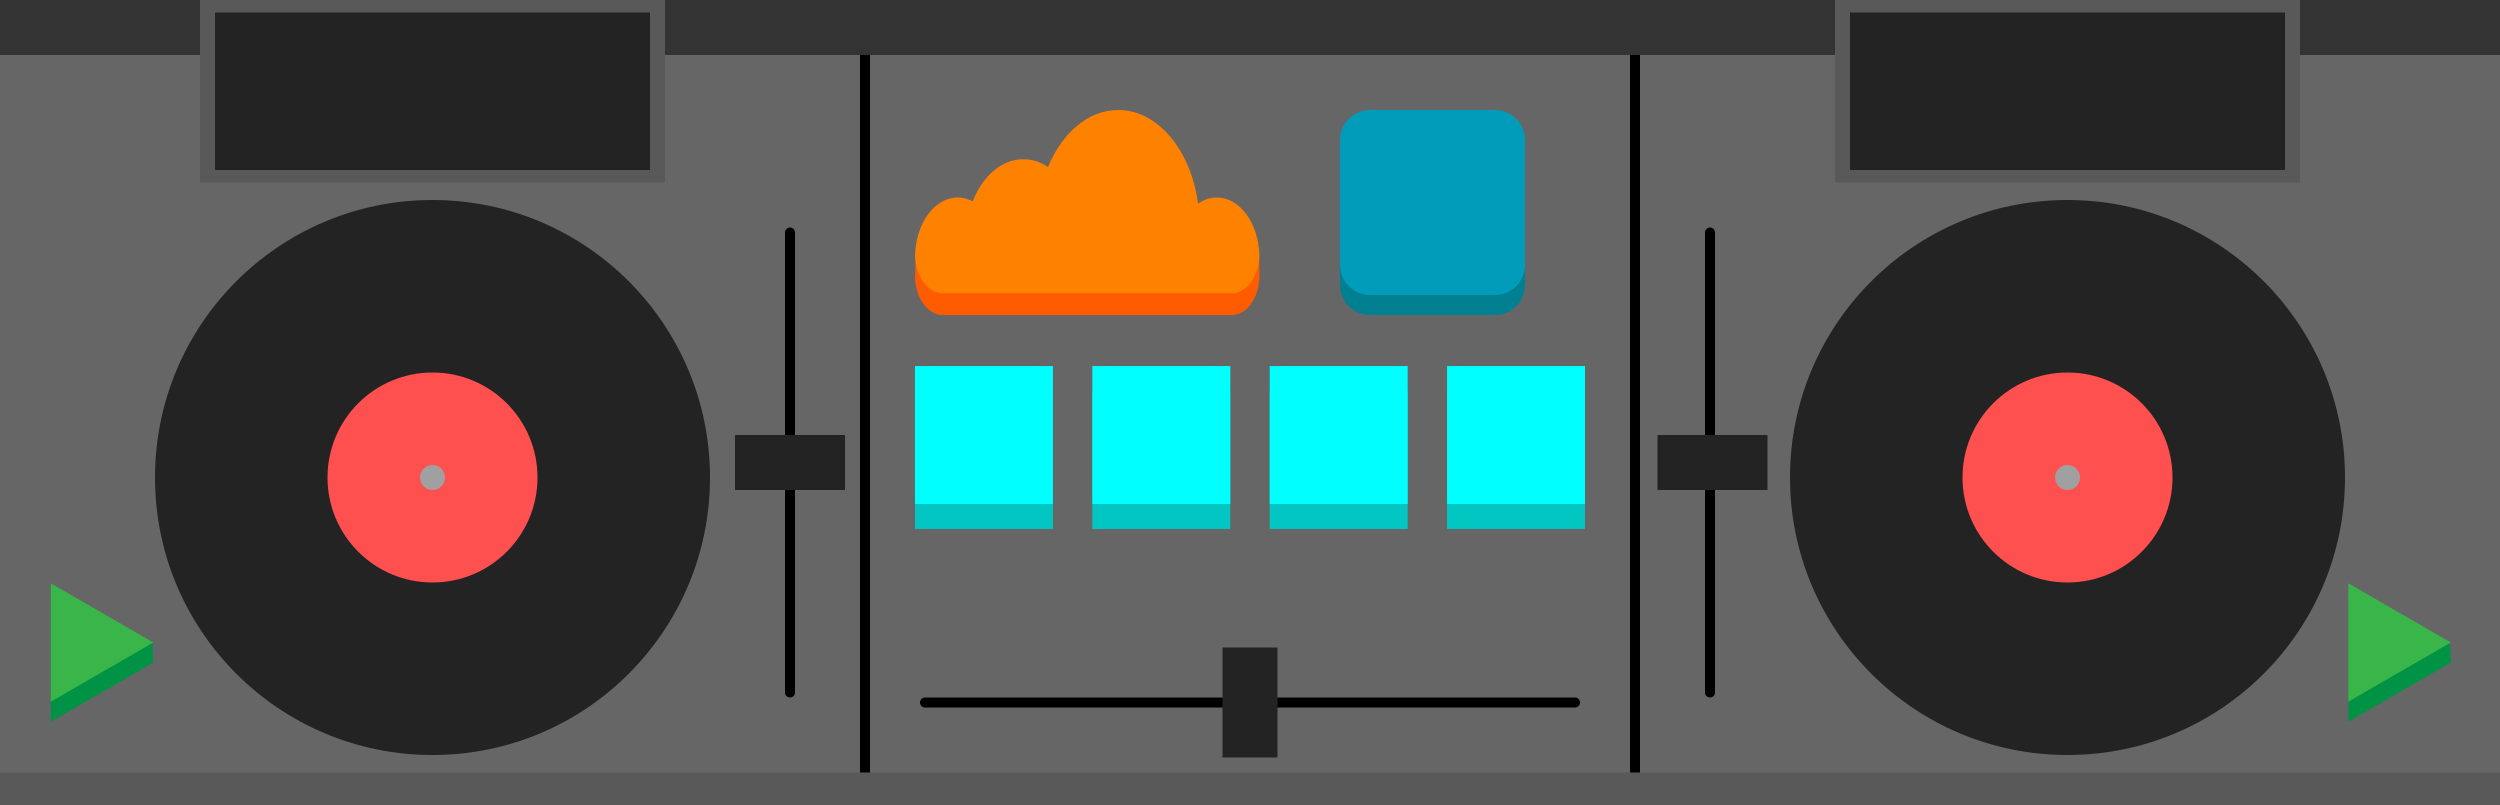 <svg version="1.0" id="Layer_1" xmlns="http://www.w3.org/2000/svg" x="0" y="0" viewBox="0 0 1000 322" xml:space="preserve">
  <rect x="0" y="0" width="1000" height="322" fill="#333333" stroke="none"/>
  <style>
    .st0{fill:#595959}.st2{fill:#fff;stroke:#000;stroke-width:4;stroke-miterlimit:10}.st3{fill:#232323}.st4{fill:#ff5050}.st5{fill:#a0a0a0}.st6{fill:#009245}.st7{fill:#39b54a}.st8{fill:#fff;stroke:#000;stroke-width:4;stroke-linecap:round;stroke-miterlimit:10}.st9{fill:#02c6c1}.st10{fill:#0ff}
  </style>
  <path class="st0" d="M0 22h1000v300H0z"/>
  <path fill="#666" d="M0 22h1000v287H0z"/>
  <path class="st2" d="M346 309V22M654 22v287"/>
  <path class="st0" d="M734 0h186v73H734z"/>
  <path transform="rotate(-180 173 36.5)" class="st0" d="M80 0h186v73H80z"/>
  <circle class="st3" cx="827" cy="191" r="111"/>
  <circle class="st4" cx="827" cy="191" r="42"/>
  <circle class="st5" cx="827" cy="191" r="5"/>
  <circle class="st3" cx="173" cy="191" r="111"/>
  <circle class="st4" cx="173" cy="191" r="42"/>
  <circle class="st5" cx="173" cy="191" r="5"/>
  <path class="st6" d="M61.33 265l-.33-8-40.67-15.67v47.34z"/>
  <path class="st7" d="M61.33 257l-41-23.67v47.34z"/>
  <path class="st6" d="M980.33 265l-.33-8-40.67-15.67v47.34z"/>
  <path class="st7" d="M980.33 257l-41-23.67v47.34z"/>
  <path class="st8" d="M316 277V93M684 277V93"/>
  <path class="st3" d="M294 174h44v22h-44z"/>
  <path class="st8" d="M370 281h260"/>
  <path transform="rotate(-90 500 281)" class="st3" d="M478 270h44v22h-44z"/>
  <path class="st3" d="M663 174h44v22h-44z"/>
  <path class="st9" d="M366 156.42h55.17v55.17H366zM578.83 156.42H634v55.17h-55.17zM507.89 156.42h55.17v55.17h-55.17z"/>
  <path class="st10" d="M366 146.42h55.17v55.17H366zM578.83 146.42H634v55.17h-55.17zM507.89 146.42h55.17v55.17h-55.17z"/>
  <path class="st9" d="M436.94 156.42h55.17v55.17h-55.17z"/>
  <path class="st10" d="M436.94 146.42h55.17v55.17h-55.17z"/>
  <g>
    <path d="M366.02 110.85c.18 8.37 5.07 15.15 11.03 15.15h115.67c5.97 0 10.86-6.78 11.03-15.15.02-12.87.99-23.56-17.01-23.12-2.7.07-5.26.89-7.53 2.48-2.81-21.32-16.04-37.46-31.95-37.46-11.98 0-22.43 9.16-28.07 22.78-2.99-1.98-6.33-3.1-9.85-3.1-8.73 0-16.33 6.8-20.29 16.86-1.87-1-11.1-1.55-13.22-1.55-9.17-.01-9.46 10.26-9.81 23.11z" fill="#ff5b00"/>
  </g>
  <g>
    <path d="M366.02 102.11c.18 8.37 5.07 15.15 11.03 15.15h115.67c5.97 0 10.86-6.78 11.03-15.15-.35-12.85-7.83-23.12-17.01-23.12-2.7 0-5.26.89-7.53 2.48C476.41 60.14 463.18 44 447.27 44c-11.98 0-22.43 9.16-28.07 22.78-2.99-1.98-6.33-3.1-9.85-3.1-8.73 0-16.33 6.8-20.29 16.86-1.87-1-3.9-1.55-6.02-1.55-9.19 0-16.67 10.27-17.02 23.12z" fill="#ff8100"/>
  </g>
  <path d="M598 52h-50c-6.6 0-12 5.4-12 12v50c0 6.6 5.4 12 12 12h50c6.6 0 12-5.4 12-12V64c0-6.6-5.4-12-12-12z" fill="#008091"/>
  <path d="M598 44h-50c-6.6 0-12 5.4-12 12v50c0 6.6 5.4 12 12 12h50c6.6 0 12-5.4 12-12V56c0-6.6-5.4-12-12-12z" fill="#009cb9"/>
  <path transform="rotate(-180 173 36.5)" class="st3" d="M86 5h174v63H86z"/>
  <path transform="rotate(-180 827 36.5)" class="st3" d="M740 5h174v63H740z"/>
</svg>
